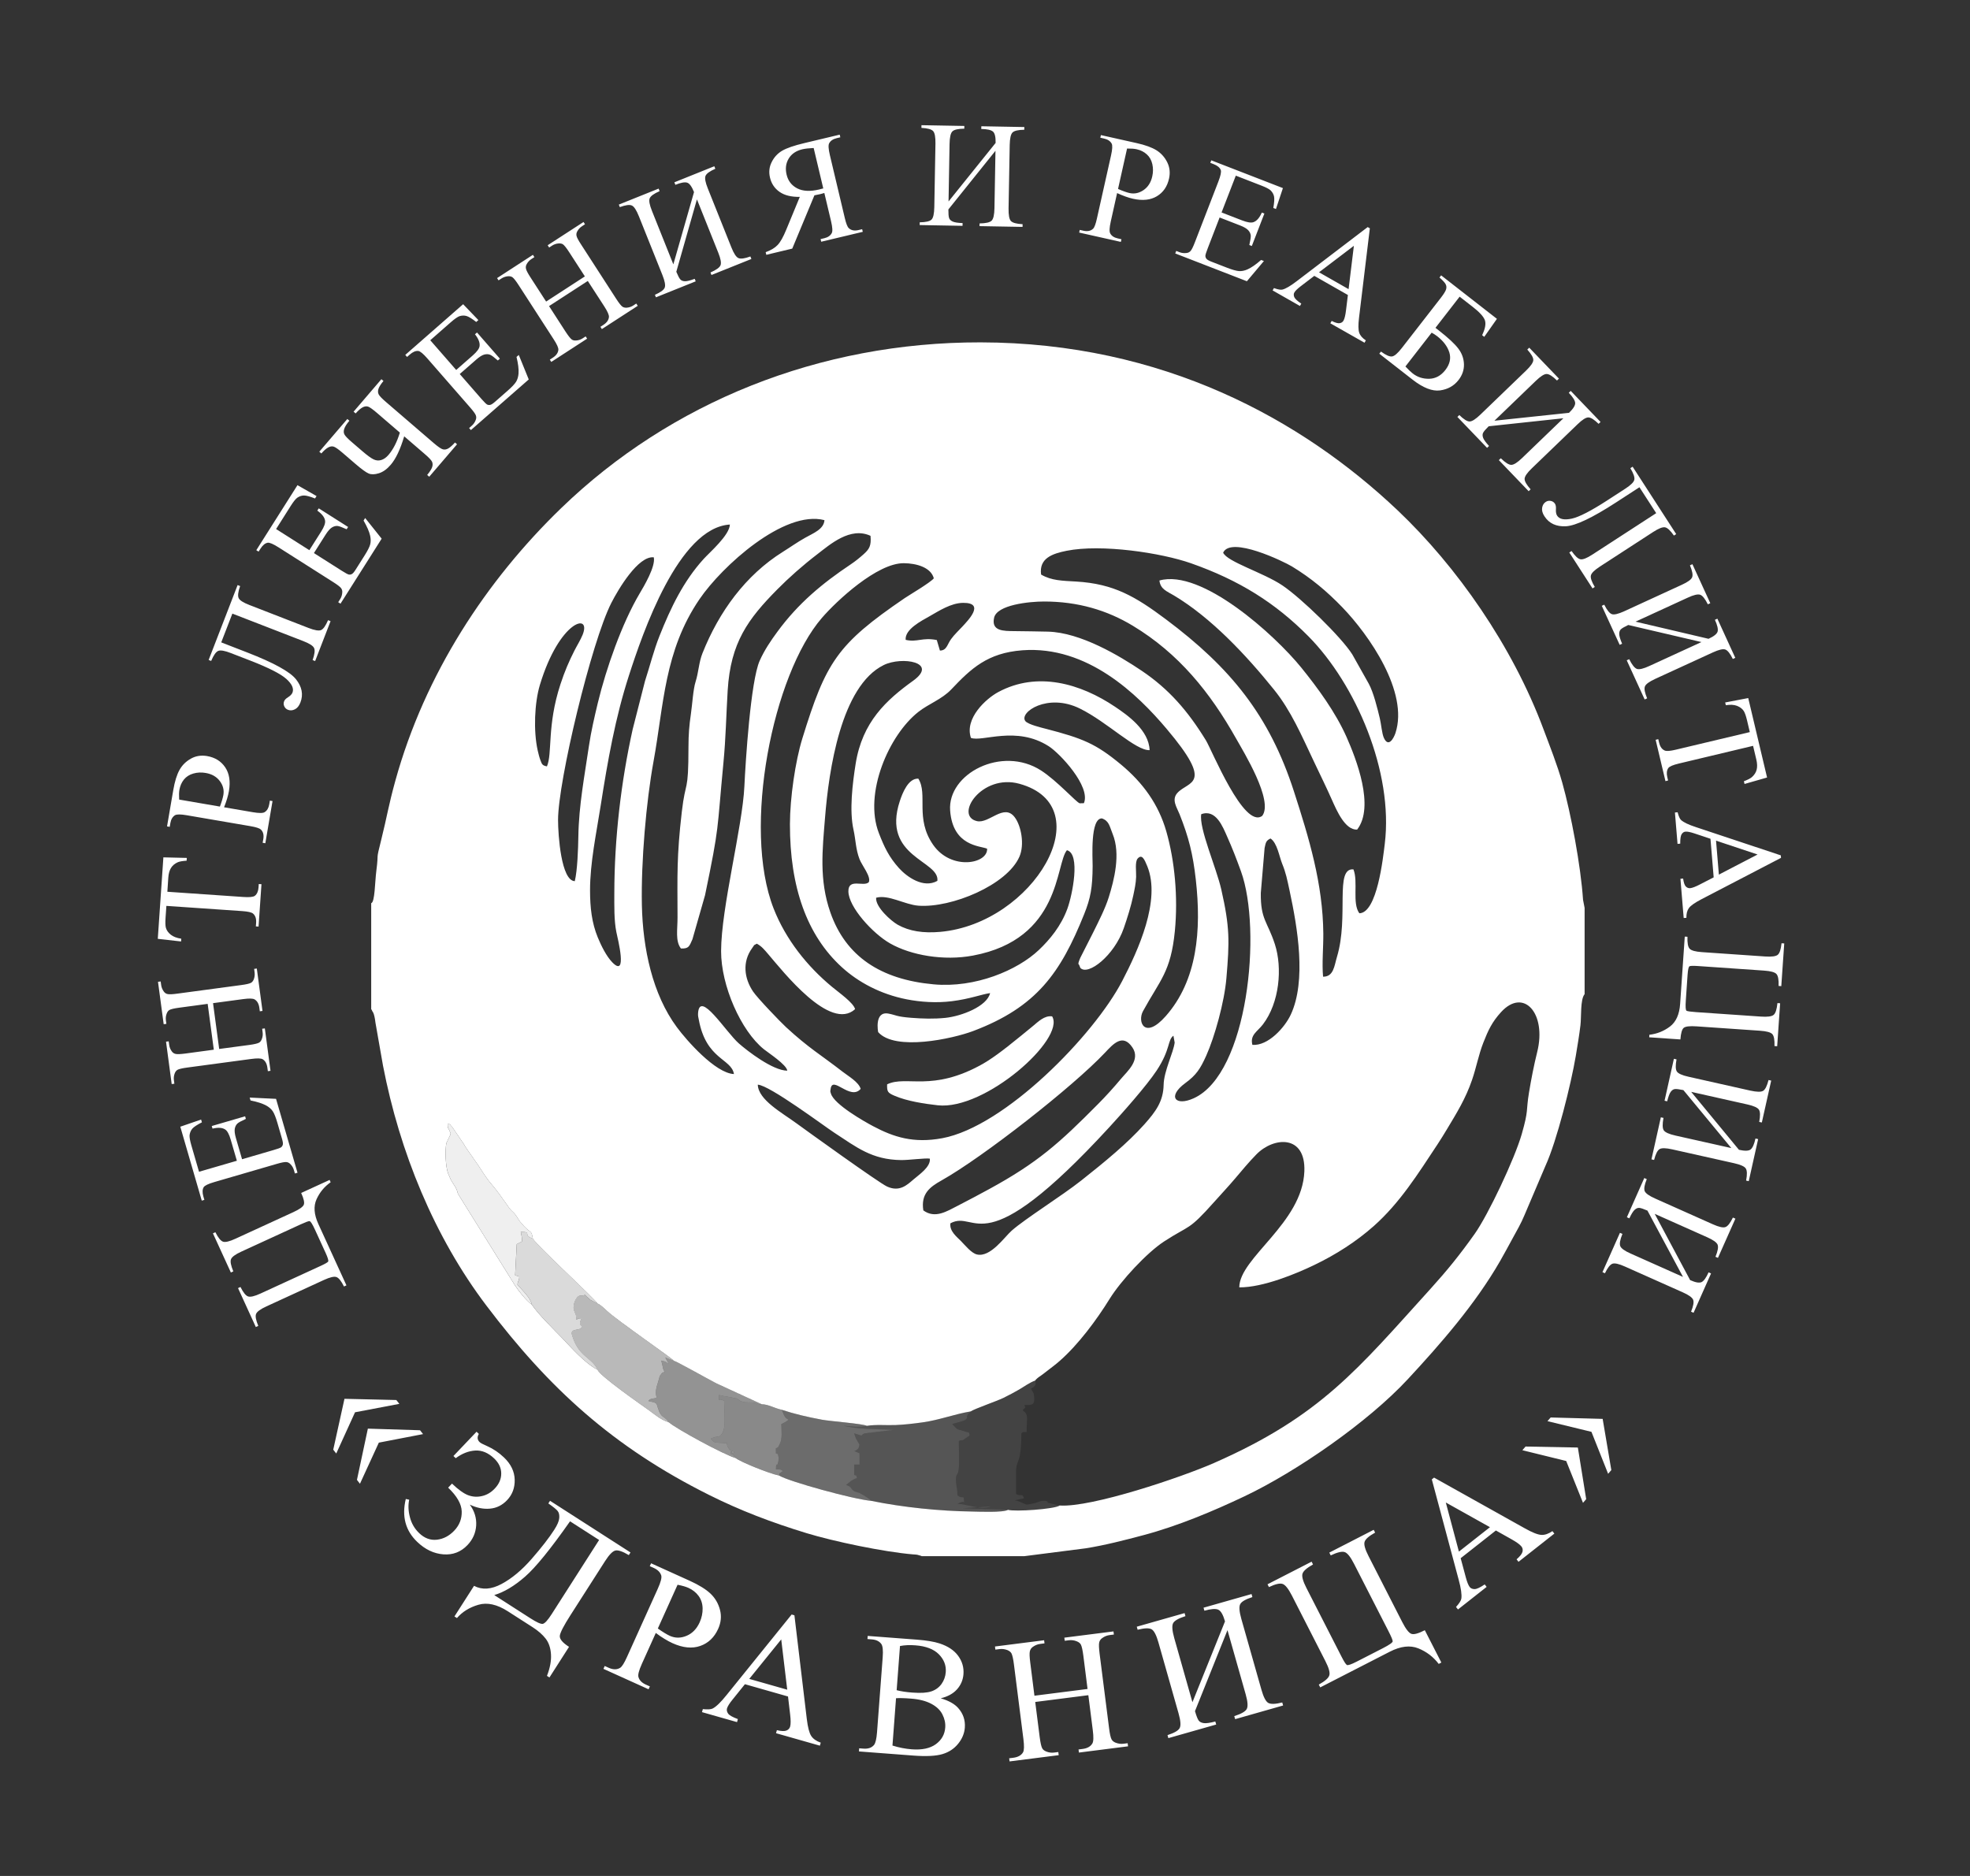 <svg width="105" height="100" viewBox="0 0 105 100" fill="none" xmlns="http://www.w3.org/2000/svg">
<rect x="0" y="0" width="105" height="100" fill="#333333" stroke="none"/>
<path fill-rule="evenodd" clip-rule="evenodd" d="M48.027 61.839C48.44 61.844 49.332 61.721 49.56 61.763C49.611 62.206 48.991 62.609 48.685 62.875C48.34 63.173 47.938 63.553 47.277 63.248C46.836 63.046 42.905 60.212 42.456 59.883C41.682 59.315 40.411 58.627 40.39 57.819C41.018 57.85 43.897 60.008 44.472 60.383C45.66 61.158 46.472 61.819 48.027 61.839ZM49.213 64.521C49.075 63.643 49.551 63.278 50.175 62.929C52.391 61.686 57.187 57.929 58.895 56.115C59.329 55.654 59.84 55.069 60.356 55.833C60.81 56.501 60.075 57.115 59.764 57.489C59.345 57.99 58.934 58.441 58.531 58.847C56.462 60.937 55.305 61.977 52.718 63.388C52.202 63.669 51.579 64.002 51.029 64.283C50.475 64.564 49.84 64.981 49.213 64.521ZM56.482 80.252C56.205 80.451 54.08 80.591 53.727 80.483C53.47 80.638 52.175 80.579 51.836 80.574C50.078 80.551 48.121 80.349 46.445 80.006C45.473 79.919 42.027 78.968 41.527 78.655C41.012 78.556 39.431 77.916 39.216 77.725C38.6 77.558 36.006 76.141 35.666 75.827C35.173 75.663 34.886 75.385 34.587 75.173C34.254 74.939 31.915 73.306 31.858 73.021C31.173 72.674 30.425 71.811 29.957 71.322C29.571 70.919 28.681 70.061 28.349 69.546C28.039 69.322 27.619 68.791 27.449 68.52L24.43 63.671C24.369 63.56 24.386 63.525 24.338 63.409C24.269 63.241 24.136 63.093 24.019 62.866L23.889 62.565C23.745 62.211 23.711 61.319 23.793 60.926L24.001 60.495C24.031 60.406 24.021 60.433 23.957 60.275C23.857 60.028 23.881 60.264 23.853 59.89C24.198 60.015 23.879 59.874 24.095 60.066L24.735 61.007C24.826 61.184 24.901 61.27 24.989 61.399L25.518 62.16C26.163 63.171 26.077 62.934 26.617 63.656L27.152 64.408C27.289 64.585 27.34 64.582 27.467 64.745C27.592 64.905 27.61 64.99 27.728 65.133C28.331 65.872 28.301 65.47 28.4 66.029C28.673 66.457 31.709 69.238 31.848 69.489C31.974 69.523 32.194 69.732 32.34 69.87C32.895 70.393 35.826 72.398 35.911 72.536C36.029 72.549 37.792 73.543 38.179 73.74L40.603 74.857C40.947 74.855 41.286 75.072 41.662 75.149C42.398 75.386 42.974 75.522 43.811 75.679C44.223 75.758 46.042 75.897 46.2 76.006C46.696 75.925 47.233 75.984 47.742 75.963C48.205 75.944 48.692 75.887 49.17 75.821C50.063 75.698 50.877 75.379 51.736 75.237C51.941 75.097 53.106 74.697 53.48 74.517C53.766 74.378 54.056 74.222 54.326 74.066C54.554 73.936 54.865 73.702 55.181 73.588C55.212 73.545 55.175 73.566 55.298 73.461C55.375 73.396 55.379 73.402 55.46 73.344C55.593 73.249 55.678 73.182 55.791 73.094C56.071 72.875 56.236 72.76 56.473 72.552C57.473 71.679 58.454 70.351 59.137 69.247C59.754 68.252 61.139 66.768 62.041 66.18C63.453 65.261 63.312 65.65 64.733 64.052C65.09 63.65 65.478 63.24 65.851 62.798C66.159 62.435 66.559 61.949 66.965 61.536C67.885 60.596 69.594 60.47 69.522 62.434C69.42 65.203 66.06 67.04 66.053 68.624C67.325 68.634 69.118 67.882 70.048 67.433C71.217 66.872 72.303 66.171 73.222 65.355C74.615 64.116 75.576 62.578 76.624 60.992C76.806 60.716 76.945 60.488 77.124 60.191C77.66 59.299 78.113 58.57 78.459 57.567C78.688 56.901 78.806 56.232 79.06 55.582C79.319 54.923 79.521 54.481 80.009 53.948C81.214 52.634 82.444 54.026 81.932 56.079C81.757 56.781 81.613 57.525 81.494 58.245C81.327 59.256 81.487 59.137 81.108 60.455C80.731 61.771 79.321 64.755 78.599 65.774C77.805 66.894 77.118 67.739 76.258 68.688C72.366 72.982 70.405 75.481 64.702 77.988C62.998 78.738 58.175 80.371 56.482 80.252ZM50.656 65.209C52.09 64.444 52.256 67.56 59.124 60.089C59.824 59.328 61.109 57.882 61.646 57.07C62.397 55.934 62.224 55.438 62.543 55.209L62.609 55.574C62.549 56.096 62.034 57.096 62.021 57.826C62.004 58.706 61.603 59.253 60.99 59.939C60.091 60.944 58.9 61.923 57.638 62.922C56.585 63.755 54.651 64.958 53.921 65.602C53.536 65.941 52.792 67.041 52.069 66.87C51.771 66.799 51.442 66.382 51.214 66.151C50.993 65.926 50.6 65.629 50.656 65.209ZM66.751 55.697C66.617 55.159 67.014 54.998 67.311 54.609C68.197 53.453 68.36 51.593 67.949 50.328C67.552 49.111 67.185 49.022 67.2 47.603L67.402 45.208C67.466 44.911 67.475 44.813 67.717 44.696C68.076 44.931 68.185 45.664 68.339 46.041C68.542 46.54 68.603 46.868 68.741 47.509C69.153 49.433 69.644 52.276 68.795 54.091C68.479 54.768 67.59 55.764 66.751 55.697ZM65.367 52.139C65.533 50.177 65.553 49.438 65.094 47.413C64.831 46.255 63.898 44.154 64.025 43.402C64.813 43.11 65.181 44.089 65.409 44.601C65.688 45.228 65.887 45.742 66.143 46.446C67.273 49.572 66.523 57.232 63.625 58.544C62.64 58.991 62.206 58.447 63.172 57.738C63.76 57.307 63.973 56.981 64.292 56.273C64.738 55.279 65.259 53.422 65.367 52.139ZM46.697 47.854C47.356 47.672 48.226 48.226 48.958 48.279C50.717 48.406 53.679 47.176 54.336 45.664C54.615 45.022 54.433 44.022 54.08 43.559C53.505 42.807 52.716 43.92 52.071 43.771C50.843 43.488 52.321 41.227 54.331 41.779C58.746 42.992 55.092 49.229 50.113 49.674C49.208 49.754 48.463 49.64 47.848 49.294C47.504 49.101 46.652 48.351 46.697 47.854ZM49.962 46.955C49.215 47.377 48.331 46.737 47.915 46.276C47.38 45.68 47.132 45.156 46.843 44.409C46.024 42.297 47.376 39.181 48.952 37.946C49.497 37.517 50.206 37.275 50.705 36.747C51.754 35.639 52.633 34.804 54.491 34.664C57.963 34.406 60.63 37.019 62.167 38.836C64.761 41.9 63.347 41.608 62.752 42.27C62.429 42.631 62.724 43.037 62.868 43.396C63.361 44.635 63.582 45.522 63.736 46.889C64.039 49.584 63.82 52.258 62.129 54.17C61.008 55.437 60.609 54.47 60.922 53.9C61.831 52.236 62.405 51.812 62.619 49.631C62.795 47.822 62.612 45.882 62.164 44.319C61.748 42.867 60.913 41.722 59.747 40.753C58.403 39.638 57.703 39.359 55.759 38.853C55.523 38.791 54.786 38.619 54.65 38.437C54.3 37.977 55.836 36.92 57.555 37.769C59.033 38.498 60.534 40.023 61.274 39.987C61.232 38.917 60.106 38.129 59.437 37.678C57.586 36.432 55.292 35.773 53.211 36.889C52.56 37.236 51.401 38.289 51.749 39.333C52.343 39.57 54.166 38.664 55.904 39.783C56.487 40.157 58.151 41.923 57.771 42.815L57.548 42.821C57.368 42.774 56.353 41.628 55.484 41.069C53.397 39.729 50.496 41.241 50.642 43.21C50.785 45.114 52.239 45.082 52.612 45.24C52.659 46.049 50.699 46.421 49.736 45.034C48.754 43.618 49.471 42.347 48.947 41.506C48.411 41.48 48.101 42.271 47.96 42.702C46.972 45.697 50.091 45.864 49.962 46.955ZM56.866 45.322C57.608 45.508 57.152 47.724 56.894 48.432C56.554 49.366 55.955 50.085 55.37 50.64C54.231 51.721 51.981 52.676 49.758 52.471C46.945 52.213 45.078 50.986 44.257 48.635C43.649 46.894 43.837 45.291 43.975 43.574C44.175 41.074 44.823 36.572 47.101 35.452C48.069 34.974 50.044 35.299 48.666 36.29C47.242 37.317 45.961 38.478 45.606 40.714C45.442 41.748 45.26 43.201 45.492 44.233C45.612 44.77 45.606 45.269 45.814 45.803C45.944 46.139 46.449 46.744 46.303 47.03C46.029 47.291 45.208 46.79 45.219 47.52C45.232 48.355 46.51 49.756 47.437 50.287C48.549 50.923 50.301 51.231 51.859 50.938C56.566 50.055 56.247 46.06 56.866 45.322ZM29.151 40.853C28.902 40.803 28.887 40.743 28.803 40.52C28.748 40.373 28.697 40.172 28.66 40.009C28.424 38.96 28.492 37.455 28.774 36.516C29.816 33.065 31.534 32.636 31.055 33.834C30.941 34.118 30.751 34.414 30.614 34.687C30.325 35.259 30.101 35.775 29.872 36.473C29.146 38.686 29.451 40.16 29.151 40.853ZM67.276 43.49C66.3 44.216 64.586 39.968 64.273 39.462C63.304 37.886 62.299 36.73 60.853 35.756C59.676 34.965 57.605 33.716 55.856 33.67C55.261 33.654 54.656 33.651 54.061 33.642C53.496 33.635 52.825 33.652 52.985 32.93C53.139 32.238 54.855 32.065 55.644 32.064C57.449 32.063 59.007 32.527 60.381 33.358C62.828 34.835 64.498 36.907 65.882 39.366C66.298 40.104 67.888 42.687 67.276 43.49ZM48.272 34.108C48.215 33.547 49.118 33.092 49.544 32.85C50.041 32.568 50.687 32.142 51.333 32.136C52.529 32.126 51.595 33.071 51.304 33.39C51.084 33.631 50.888 33.799 50.689 34.072C50.48 34.36 50.465 34.674 50.097 34.679L49.931 34.118C49.156 33.963 48.887 34.251 48.272 34.108ZM45.576 53.794C45.491 53.453 44.723 52.919 44.337 52.597C43.03 51.514 41.882 50.087 41.233 48.428C39.551 44.126 41.193 35.957 43.809 32.935C44.594 32.026 46.748 30.014 48.171 30.022C48.872 30.027 49.622 30.257 49.772 30.828C49.587 31.059 48.469 31.714 48.218 31.885C44.608 34.347 44.019 35.3 42.761 39.377C42.392 40.578 42.105 42.53 42.103 43.931C42.098 47.279 43.003 49.856 44.871 51.559C45.744 52.355 46.929 52.997 48.331 53.271C49.075 53.417 49.91 53.471 50.727 53.371C51.701 53.25 52.317 53.002 52.772 52.938C52.611 53.646 51.247 54.17 50.383 54.259C49.772 54.321 49.176 54.303 48.565 54.255C47.745 54.19 47.78 54.111 47.354 54.031C46.59 53.889 46.801 55.006 46.807 55.019C47.712 56.044 50.779 55.37 51.861 54.963C55.263 53.681 56.529 51.852 57.781 48.741C58.133 47.867 58.229 47.312 58.237 46.163C58.239 45.736 58.098 43.606 58.734 43.626C59.121 43.765 59.137 44.048 59.303 44.453C59.742 45.526 59.381 46.914 59.096 47.829C58.91 48.425 58.563 49.104 58.26 49.716L57.579 51.058C57.399 51.484 57.512 51.36 57.533 51.473L57.584 51.597C57.994 52.028 59.39 50.938 59.895 49.482C60.08 48.951 60.289 48.286 60.402 47.739C60.474 47.392 60.541 47.104 60.555 46.743C60.565 46.455 60.485 45.95 60.634 45.768C60.866 45.511 60.996 45.799 61.151 46.179C61.887 47.996 60.658 50.667 59.814 52.291C58.31 55.186 53.561 60.051 50.224 60.673C48.688 60.958 47.631 60.613 46.541 60.035C46.048 59.774 44.472 58.877 44.291 58.304C44.242 58.149 44.252 58.203 44.271 58.055C44.363 57.289 45.32 58.694 45.874 58.042C45.757 57.671 45.233 57.379 44.912 57.13C43.726 56.209 43.123 55.885 41.896 54.754C41.59 54.471 40.374 53.207 40.137 52.853C39.666 52.152 39.551 51.271 40.093 50.534C40.264 50.302 40.114 50.437 40.338 50.304C40.597 50.442 40.743 50.627 40.954 50.873C41.736 51.782 44.247 55.004 45.576 53.794ZM55.49 30.627C55.371 29.755 56.095 29.512 56.851 29.36C58.703 28.99 61.885 29.464 63.489 30.029C66.05 30.931 67.978 32.14 69.736 33.917C72.265 36.474 74.276 41.145 73.808 44.978C73.715 45.739 73.401 48.665 72.453 48.683C72.056 48.147 72.403 47.004 72.137 46.342C71.124 46.258 71.906 48.856 71.261 51.002C71.116 51.484 71.086 52.068 70.519 52.064C70.454 51.364 70.538 50.496 70.532 49.763C70.508 47.105 69.775 44.689 68.966 42.186C67.66 38.14 65.591 35.596 62.15 33.019C60.51 31.791 59.362 31.119 57.363 31C56.63 30.956 56.048 30.956 55.49 30.627ZM29.744 43.715C29.741 41.65 31.525 34.212 32.586 32.134C32.95 31.421 34.016 29.613 34.847 29.709C34.952 30.199 34.311 31.268 34.097 31.629C33.15 33.225 32.308 35.627 31.862 37.476C31.686 38.211 31.503 38.996 31.392 39.75C31.158 41.347 30.852 42.928 30.826 44.581C30.816 45.234 30.776 46.398 30.636 46.971C29.909 46.953 29.745 44.51 29.744 43.715ZM72.076 34.883C71.496 33.963 69.353 31.878 68.345 31.202C67.324 30.518 65.401 29.947 65.193 29.46C65.605 28.563 68.425 29.932 68.859 30.194C69.887 30.82 70.714 31.511 71.555 32.383C72.963 33.845 75.096 36.887 74.377 39.076C74.291 39.338 74.006 39.882 73.758 39.329C73.656 39.102 73.618 38.607 73.545 38.299C73.421 37.782 73.21 36.911 72.953 36.444L72.076 34.883ZM31.449 47.459C31.449 45.996 31.781 44.438 32.017 42.937C32.394 40.529 32.793 38.265 33.522 36.008C34.247 33.762 36.164 28.125 38.903 27.961C38.88 28.535 37.824 29.442 37.507 29.793C36.422 30.987 35.749 32.397 35.153 33.895C34.843 34.672 34.647 35.478 34.377 36.309L33.721 38.877C33.1 41.678 32.747 44.695 32.743 47.603C32.743 48.284 32.725 49.06 32.852 49.687C32.922 50.03 33.47 52.161 32.632 51.295C32.314 50.966 32.044 50.411 31.864 49.977C31.541 49.197 31.449 48.373 31.449 47.459ZM39.12 57.254C38.123 57.209 36.583 55.443 36.078 54.759C34.775 53.001 34.261 50.558 34.212 48.25C34.164 45.921 34.441 42.737 34.833 40.586C35.385 37.562 35.4 34.706 37.281 31.942C38.476 30.186 41.794 27.167 43.943 27.727C43.911 28.214 43.345 28.422 42.92 28.663C42.454 28.927 42.175 29.136 41.731 29.413C39.738 30.658 38.32 32.61 37.439 34.827C37.248 35.306 37.234 35.842 37.074 36.341C36.944 36.747 36.896 37.572 36.826 38.048C36.735 38.674 36.696 39.13 36.695 39.827C36.693 42.365 36.545 41.506 36.339 43.283C36.064 45.667 36.106 46.631 36.112 48.899C36.114 49.544 35.986 50.162 36.293 50.56C36.714 50.576 36.738 50.449 36.906 50.071L37.578 47.721C38.366 43.924 38.2 44.393 38.56 40.644C38.686 39.338 38.706 38.106 38.785 36.803C38.94 34.248 39.872 32.995 41.43 31.418C42.044 30.797 42.791 30.134 43.572 29.536C44.234 29.029 45.32 28.063 46.398 28.563C46.446 29.1 46.33 29.274 46.027 29.546C45.804 29.745 45.587 29.921 45.344 30.083C43.819 31.103 42.549 32.16 41.442 33.665C41.08 34.157 40.748 34.646 40.49 35.222C40.007 36.309 39.736 40.615 39.675 41.916C39.574 44.077 38.44 48.378 38.434 50.698C38.429 52.544 39.495 54.955 40.718 55.934C40.956 56.125 41.934 56.762 41.961 57.074C41.18 57.066 39.831 56.017 39.38 55.621C38.687 55.012 37.291 52.751 37.206 54.011C37.196 54.156 37.223 54.236 37.243 54.343C37.636 56.494 38.981 56.418 39.12 57.254ZM19.785 48.145V53.802C19.801 53.821 19.82 53.826 19.827 53.864C19.841 53.941 19.94 53.91 20.013 54.523L20.415 56.811C21.301 61.402 23.143 65.923 25.927 69.599C29.259 74.002 32.665 77.125 37.781 79.683C39.45 80.518 41.118 81.155 43.002 81.73C44.42 82.162 47.091 82.726 48.674 82.859C48.745 82.865 48.818 82.865 48.886 82.877L49.072 82.929C49.087 82.933 49.111 82.942 49.129 82.952H54.604L57.884 82.532C58.91 82.366 59.934 82.102 60.938 81.835C62.78 81.347 64.69 80.541 66.329 79.763C69.114 78.44 72.914 75.809 75.039 73.516C76.773 71.647 78.636 69.517 79.956 67.219C80.187 66.816 80.395 66.427 80.623 66.009C80.823 65.645 81.082 65.196 81.253 64.776L82.374 62.142C82.981 60.812 83.735 57.798 83.99 56.279C84.087 55.697 84.172 55.188 84.237 54.652C84.292 54.208 84.221 53.276 84.459 52.994V48.398L84.375 47.965C84.256 46.149 83.728 43.354 83.268 41.721C82.989 40.732 82.593 39.746 82.268 38.874C80.607 34.419 77.638 30.186 74.495 27.206C69.37 22.348 61.963 18.267 52.266 18.25C43.669 18.235 35.736 21.454 29.915 27.082C25.921 30.944 22.648 35.917 21.071 41.621C20.699 42.965 20.624 43.55 20.322 44.755C20.011 45.992 20.198 45.34 20.059 46.417C19.981 47.014 19.982 48.105 19.785 48.145Z" fill="white"/>
<path fill-rule="evenodd" clip-rule="evenodd" d="M69.362 35.593C67.951 33.85 64.043 30.307 61.797 30.945C61.849 31.411 62.195 31.518 62.568 31.741C64.564 32.933 66.439 34.943 67.904 36.762C68.809 37.883 69.371 39.201 70.034 40.601C70.374 41.321 70.661 41.896 70.976 42.604C71.256 43.233 71.695 44.25 72.334 44.223C73.284 43.004 72.283 40.444 71.771 39.289C71.179 37.957 70.236 36.675 69.362 35.593Z" fill="white"/>
<path fill-rule="evenodd" clip-rule="evenodd" d="M46.202 76.006C45.82 76.092 45.363 76.041 44.965 76C45.648 76.189 46.816 76.18 47.637 76.217L46.087 76.405C45.761 76.531 46.163 76.586 45.524 76.407L45.613 76.663C45.621 76.678 45.63 76.697 45.638 76.71C45.661 76.755 45.716 76.843 45.722 76.854C45.818 77.05 45.823 76.933 45.788 77.106C45.748 77.306 45.549 77.341 45.526 77.35L45.81 77.468L45.811 78.07H45.526V78.62C45.702 78.698 45.616 78.582 45.67 78.789C45.321 78.904 45.213 79.096 45.091 79.147C45.111 79.157 45.269 79.23 45.272 79.234C45.415 79.34 45.38 79.42 45.571 79.511C45.635 79.542 45.7 79.549 45.797 79.575L46.161 79.785C46.187 79.8 46.212 79.823 46.233 79.838C46.253 79.855 46.284 79.878 46.305 79.893L46.447 80.006C48.123 80.349 50.08 80.551 51.838 80.574C52.178 80.579 53.472 80.638 53.73 80.483L51.303 80.398L52.812 80.303C52.251 80.511 51.527 80.174 51.029 80.161L51.15 80.105C51.459 79.954 51.383 80.241 51.376 79.934C51.371 79.696 51.294 79.92 51.031 79.713C51.029 79.327 50.967 79.263 50.953 78.987C50.927 78.477 51.044 78.728 51.094 78.338C51.145 77.945 51.099 77.243 51.103 76.813C51.383 76.693 51.19 76.877 51.462 76.668C51.609 76.555 51.676 76.567 51.676 76.473C51.591 76.253 51.731 76.415 51.438 76.309C50.988 76.146 51.109 76.305 50.746 75.908L51.105 75.807C51.174 75.792 51.387 75.733 51.435 75.696C51.629 75.544 51.507 75.564 51.547 75.475C51.702 75.126 51.458 75.578 51.738 75.237C50.879 75.379 50.066 75.698 49.172 75.821C48.695 75.887 48.208 75.944 47.744 75.963C47.236 75.984 46.698 75.925 46.202 76.006Z" fill="white" fill-opacity="0.17"/>
<path fill-rule="evenodd" clip-rule="evenodd" d="M51.738 75.237C51.458 75.577 51.702 75.125 51.547 75.474C51.507 75.564 51.629 75.544 51.435 75.695C51.387 75.733 51.174 75.792 51.106 75.807L50.746 75.908C51.109 76.305 50.988 76.146 51.438 76.309C51.731 76.414 51.592 76.253 51.676 76.473C51.676 76.567 51.609 76.555 51.462 76.668C51.19 76.876 51.383 76.692 51.103 76.813C51.099 77.243 51.145 77.944 51.094 78.338C51.044 78.728 50.927 78.477 50.953 78.986C50.967 79.263 51.029 79.326 51.031 79.713C51.294 79.92 51.371 79.695 51.376 79.934C51.383 80.24 51.459 79.954 51.15 80.105L51.029 80.161C51.527 80.174 52.251 80.511 52.812 80.303L51.303 80.398L53.73 80.483C54.082 80.591 56.208 80.45 56.484 80.252L55.81 80.097C55.821 80.091 55.846 80.083 55.86 80.073C55.86 80.072 55.805 79.954 55.459 80.022L55.185 80.116C55.113 80.138 55.026 80.157 54.942 80.17C54.657 80.213 54.778 80.233 54.522 80.127C54.331 80.049 54.292 80.005 54.083 79.976L54.578 79.872C54.473 79.554 54.435 79.798 54.156 79.641V78.343C54.199 77.793 54.439 77.975 54.439 76.401C54.576 76.311 54.451 76.342 54.718 76.336C54.718 75.54 54.845 75.426 54.507 75.176C54.682 74.947 54.669 75.125 54.601 74.897C54.993 74.897 55.212 74.943 55.096 74.285L54.951 74.021C55.31 73.852 55.167 73.7 55.184 73.588C54.868 73.702 54.556 73.936 54.328 74.066C54.058 74.221 53.768 74.378 53.482 74.517C53.109 74.697 51.944 75.097 51.738 75.237Z" fill="white" fill-opacity="0.08"/>
<path fill-rule="evenodd" clip-rule="evenodd" d="M31.858 73.02C31.915 73.306 34.254 74.939 34.586 75.172C34.886 75.385 35.172 75.663 35.666 75.827C35.35 75.41 35.252 75.638 35.065 75.046C34.981 74.784 35.044 74.789 34.556 74.683C34.652 74.604 34.562 74.585 35.004 74.507C34.915 74.241 34.972 73.993 35.061 73.721C35.161 73.413 35.129 73.374 35.243 73.244C35.342 73.131 35.268 73.197 35.419 73.128L35.343 72.952C35.342 72.946 35.341 72.927 35.34 72.921L35.247 72.527C35.653 72.623 35.367 72.56 35.636 72.686L35.46 72.363L35.911 72.536C35.826 72.398 32.894 70.392 32.34 69.87C32.194 69.732 31.973 69.523 31.848 69.488L31.474 69.296C30.956 68.868 31.36 69.069 30.933 69.065C30.706 69.062 30.506 69.564 30.586 69.828C30.657 70.058 30.704 69.985 30.718 70.348C30.889 70.256 30.742 70.298 31.001 70.272C30.995 70.291 30.978 70.312 30.973 70.322C30.812 70.662 31.001 70.611 30.999 70.713C30.991 70.984 30.367 70.759 30.483 71.154C30.834 72.35 31.503 72.311 31.858 73.02Z" fill="white" fill-opacity="0.66"/>
<path fill-rule="evenodd" clip-rule="evenodd" d="M41.529 78.655C42.03 78.968 45.476 79.919 46.447 80.006L46.305 79.893C46.284 79.878 46.253 79.854 46.233 79.838C46.212 79.823 46.187 79.8 46.161 79.785L45.797 79.575C45.7 79.549 45.636 79.541 45.571 79.51C45.38 79.42 45.415 79.34 45.272 79.233C45.269 79.23 45.111 79.156 45.091 79.147C45.213 79.096 45.321 78.904 45.67 78.789C45.616 78.581 45.703 78.698 45.526 78.62V78.07H45.812L45.81 77.468L45.526 77.35C45.549 77.341 45.748 77.306 45.788 77.106C45.823 76.932 45.818 77.05 45.722 76.854C45.716 76.843 45.662 76.755 45.638 76.71C45.631 76.696 45.621 76.678 45.613 76.663L45.524 76.407C46.164 76.586 45.761 76.531 46.087 76.404L47.638 76.217C46.816 76.18 45.648 76.188 44.965 76C45.363 76.041 45.82 76.091 46.202 76.006C46.045 75.897 44.225 75.757 43.813 75.679C42.977 75.522 42.4 75.386 41.664 75.149L41.798 75.453C41.9 75.639 41.91 75.59 42.035 75.68L41.827 75.822C41.787 75.844 41.683 75.889 41.647 75.91C41.647 76.254 41.715 76.674 41.561 76.971C41.444 77.198 41.501 77.141 41.357 77.203L41.355 77.471C41.544 77.554 41.427 77.433 41.492 77.639C41.504 77.68 41.499 77.851 41.491 77.896C41.404 78.329 41.372 77.789 41.359 78.326C41.645 78.328 41.595 78.328 41.726 78.416C41.467 78.625 41.572 78.457 41.529 78.655Z" fill="white" fill-opacity="0.28"/>
<path fill-rule="evenodd" clip-rule="evenodd" d="M28.35 69.546C28.271 69.159 27.774 68.717 27.58 68.481C27.611 68.198 27.669 68.346 27.677 68.049L27.496 67.992C27.488 67.99 27.469 67.983 27.455 67.977L27.542 66.322L27.823 66.178C27.822 65.928 27.795 65.857 27.755 65.665C28.412 65.672 27.811 65.825 28.401 66.029C28.302 65.47 28.331 65.872 27.729 65.133C27.611 64.989 27.593 64.905 27.467 64.745C27.341 64.582 27.29 64.584 27.153 64.408L26.618 63.656C26.078 62.934 26.163 63.171 25.519 62.16L24.99 61.399C24.902 61.27 24.827 61.184 24.735 61.007L24.096 60.065C23.88 59.874 24.199 60.014 23.854 59.89C23.881 60.264 23.858 60.028 23.958 60.275C24.021 60.433 24.031 60.406 24.002 60.495L23.793 60.926C23.712 61.318 23.746 62.211 23.89 62.565L24.02 62.866C24.137 63.093 24.269 63.241 24.339 63.408C24.387 63.525 24.37 63.56 24.43 63.67L27.45 68.52C27.62 68.79 28.04 69.322 28.35 69.546Z" fill="white" fill-opacity="0.92"/>
<path fill-rule="evenodd" clip-rule="evenodd" d="M35.668 75.827C36.008 76.141 38.602 77.558 39.218 77.725L39.043 77.498C38.909 77.055 38.877 77.85 39.145 77.383C38.956 77.342 38.887 77.33 38.777 77.094C38.773 77.083 38.766 77.062 38.762 77.052C38.697 76.864 38.758 76.935 38.758 76.934L38.153 76.895C38.008 76.859 37.975 76.791 37.887 76.689L37.995 76.641C38.053 76.621 38.09 76.608 38.152 76.594C38.311 76.556 38.347 76.648 38.507 76.376C38.705 76.038 38.597 75.29 38.597 74.672C38.231 74.469 38.358 74.861 38.314 74.363L39.3 74.554C39.535 74.825 39.922 74.725 40.187 74.769C40.446 74.814 40.296 74.857 40.605 74.857L38.181 73.74C37.794 73.543 36.031 72.549 35.913 72.536L35.462 72.364L35.638 72.687C35.369 72.56 35.656 72.623 35.249 72.528L35.342 72.921C35.343 72.928 35.344 72.946 35.346 72.952L35.421 73.129C35.27 73.197 35.344 73.131 35.245 73.244C35.131 73.375 35.163 73.413 35.063 73.721C34.974 73.993 34.917 74.242 35.006 74.507C34.565 74.585 34.654 74.604 34.559 74.684C35.046 74.789 34.984 74.784 35.067 75.046C35.254 75.639 35.352 75.41 35.668 75.827Z" fill="white" fill-opacity="0.47"/>
<path fill-rule="evenodd" clip-rule="evenodd" d="M47.283 57.801C47.272 58.196 47.315 58.252 47.667 58.406C48.328 58.696 49.264 58.838 49.979 58.918C52.499 59.201 56.805 55.37 56.078 54.178C55.662 54.119 55.317 54.481 55.044 54.703C54.279 55.326 53.158 56.275 52.381 56.712C49.67 58.239 48.328 57.303 47.283 57.801Z" fill="white"/>
<path fill-rule="evenodd" clip-rule="evenodd" d="M28.352 69.546C28.684 70.061 29.574 70.919 29.96 71.322C30.428 71.811 31.176 72.674 31.861 73.021C31.507 72.311 30.837 72.35 30.486 71.154C30.37 70.759 30.995 70.984 31.002 70.713C31.005 70.611 30.815 70.662 30.976 70.322C30.981 70.312 30.998 70.291 31.005 70.272C30.745 70.298 30.892 70.256 30.721 70.348C30.707 69.986 30.66 70.059 30.589 69.828C30.509 69.564 30.71 69.063 30.936 69.065C31.363 69.069 30.959 68.868 31.477 69.296L31.851 69.489C31.712 69.238 28.675 66.457 28.403 66.029C27.813 65.825 28.414 65.672 27.757 65.665C27.797 65.858 27.824 65.928 27.825 66.178L27.544 66.322L27.457 67.977C27.471 67.984 27.491 67.99 27.498 67.992L27.679 68.049C27.672 68.346 27.613 68.198 27.582 68.482C27.776 68.718 28.273 69.16 28.352 69.546Z" fill="white" fill-opacity="0.82"/>
<path fill-rule="evenodd" clip-rule="evenodd" d="M39.218 77.725C39.432 77.916 41.014 78.555 41.529 78.655C41.572 78.457 41.467 78.625 41.726 78.416C41.594 78.328 41.645 78.328 41.359 78.326C41.371 77.789 41.403 78.329 41.49 77.896C41.499 77.851 41.504 77.68 41.491 77.639C41.427 77.433 41.543 77.554 41.355 77.471L41.356 77.203C41.5 77.141 41.443 77.198 41.561 76.971C41.714 76.674 41.646 76.254 41.646 75.91C41.682 75.889 41.786 75.844 41.826 75.822L42.034 75.68C41.909 75.59 41.899 75.639 41.797 75.453L41.664 75.149C41.288 75.072 40.948 74.855 40.605 74.857C40.296 74.857 40.446 74.814 40.187 74.769C39.922 74.724 39.535 74.825 39.3 74.554L38.314 74.363C38.358 74.861 38.231 74.468 38.597 74.672C38.597 75.289 38.705 76.038 38.507 76.376C38.347 76.648 38.311 76.556 38.152 76.593C38.09 76.608 38.053 76.621 37.995 76.64L37.887 76.689C37.975 76.791 38.008 76.859 38.153 76.895L38.758 76.933C38.758 76.935 38.697 76.864 38.762 77.051C38.766 77.061 38.773 77.082 38.777 77.094C38.887 77.33 38.956 77.342 39.145 77.383C38.877 77.85 38.909 77.055 39.043 77.497L39.218 77.725Z" fill="white" fill-opacity="0.42"/>
<path d="M17.922 77.481L17.762 77.276L18.36 74.565L21.123 74.629L21.285 74.834L18.923 75.283L17.922 77.481ZM19.186 79.092L19.025 78.887L19.607 76.155L22.388 76.241L22.549 76.446L20.192 76.901L19.186 79.092ZM24.168 77.614L25.4 76.32L25.521 76.436C25.424 76.607 25.438 76.754 25.566 76.875C25.614 76.922 25.744 76.99 25.959 77.083C26.29 77.229 26.591 77.432 26.862 77.691C27.231 78.043 27.42 78.436 27.433 78.871C27.445 79.307 27.309 79.672 27.026 79.969C26.769 80.238 26.466 80.39 26.114 80.42C25.763 80.452 25.405 80.38 25.04 80.205C25.289 80.547 25.404 80.918 25.38 81.317C25.355 81.714 25.201 82.062 24.916 82.362C24.567 82.729 24.137 82.895 23.632 82.856C23.126 82.818 22.662 82.597 22.239 82.193C21.61 81.593 21.407 80.831 21.628 79.905L21.81 79.943C21.748 80.231 21.761 80.541 21.847 80.874C21.933 81.207 22.098 81.491 22.341 81.724C22.629 82.001 22.947 82.116 23.293 82.075C23.637 82.034 23.945 81.873 24.212 81.591C24.489 81.3 24.621 80.957 24.609 80.564C24.596 80.17 24.355 79.749 23.886 79.301L24.091 79.085C24.425 79.404 24.711 79.61 24.946 79.701C25.183 79.791 25.431 79.809 25.686 79.75C25.943 79.693 26.171 79.559 26.369 79.35C26.601 79.107 26.716 78.84 26.715 78.546C26.715 78.251 26.59 77.984 26.338 77.743C26.024 77.444 25.691 77.304 25.338 77.322C24.983 77.342 24.635 77.476 24.289 77.73L24.168 77.614ZM29.317 80.001L33.605 82.755L33.515 82.896C33.185 82.7 32.947 82.619 32.8 82.652C32.65 82.688 32.468 82.876 32.248 83.219L30.405 86.099C30.049 86.656 29.86 87.021 29.838 87.194C29.819 87.367 29.981 87.564 30.329 87.787L29.286 89.418L29.153 89.334C29.318 88.908 29.389 88.524 29.367 88.186C29.346 87.846 29.252 87.57 29.087 87.353C28.921 87.138 28.688 86.932 28.388 86.739L27.068 85.892C26.491 85.521 25.966 85.406 25.494 85.545C25.023 85.683 24.644 85.918 24.355 86.251L24.222 86.166L25.266 84.535C25.697 84.762 26.186 84.728 26.735 84.434C27.284 84.14 27.819 83.693 28.344 83.09C28.869 82.487 29.268 81.973 29.542 81.545C29.706 81.29 29.795 81.083 29.808 80.921C29.821 80.76 29.794 80.636 29.726 80.549C29.658 80.462 29.49 80.326 29.226 80.141L29.317 80.001ZM30.383 81.095C29.35 82.567 28.551 83.553 27.982 84.048C27.414 84.545 26.866 84.87 26.343 85.027L28.258 86.257C28.599 86.477 28.823 86.578 28.927 86.561C29.034 86.544 29.193 86.372 29.404 86.043L31.932 82.09L30.383 81.095ZM34.954 87.046L34.212 88.692C34.053 89.046 33.991 89.281 34.031 89.402C34.08 89.571 34.212 89.704 34.422 89.799L34.638 89.896L34.569 90.049L32.163 88.96L32.232 88.807L32.444 88.903C32.681 89.01 32.887 89.01 33.058 88.901C33.152 88.842 33.272 88.651 33.416 88.331L35.059 84.69C35.218 84.336 35.28 84.1 35.244 83.981C35.19 83.811 35.058 83.678 34.845 83.581L34.633 83.486L34.703 83.333L36.76 84.264C37.263 84.493 37.635 84.724 37.879 84.959C38.122 85.193 38.287 85.479 38.375 85.815C38.463 86.152 38.43 86.489 38.279 86.825C38.072 87.285 37.752 87.589 37.319 87.74C36.888 87.889 36.397 87.841 35.844 87.591C35.709 87.529 35.568 87.454 35.42 87.363C35.27 87.273 35.115 87.168 34.954 87.046ZM35.062 86.809C35.195 86.903 35.315 86.983 35.421 87.047C35.527 87.112 35.621 87.163 35.7 87.199C35.987 87.328 36.283 87.328 36.59 87.2C36.899 87.072 37.132 86.832 37.292 86.48C37.401 86.236 37.454 85.988 37.449 85.735C37.444 85.483 37.372 85.263 37.239 85.078C37.103 84.891 36.921 84.746 36.691 84.642C36.549 84.579 36.358 84.524 36.114 84.477L35.062 86.809ZM42.001 90.433L39.704 89.778L39.045 90.597C38.881 90.798 38.781 90.957 38.748 91.071C38.724 91.16 38.743 91.252 38.81 91.347C38.876 91.437 39.05 91.535 39.328 91.637L39.284 91.799L37.415 91.267L37.461 91.106C37.719 91.133 37.895 91.122 37.989 91.072C38.177 90.974 38.421 90.736 38.724 90.358L42.194 86.063L42.342 86.105L43.002 91.632C43.056 92.077 43.134 92.376 43.236 92.534C43.337 92.69 43.507 92.81 43.745 92.894L43.699 93.055L41.362 92.39L41.408 92.228C41.646 92.284 41.817 92.29 41.92 92.247C42.022 92.204 42.086 92.133 42.114 92.036C42.15 91.908 42.15 91.688 42.112 91.378L42.001 90.433ZM41.959 90.071L41.639 87.39L39.935 89.495L41.959 90.071ZM50.141 90.529C50.56 90.654 50.867 90.821 51.063 91.039C51.335 91.341 51.455 91.692 51.425 92.094C51.401 92.401 51.284 92.687 51.069 92.952C50.855 93.218 50.575 93.402 50.229 93.505C49.883 93.608 49.365 93.634 48.675 93.582L45.782 93.362L45.794 93.195L46.022 93.212C46.277 93.232 46.466 93.163 46.59 93.01C46.666 92.909 46.719 92.685 46.745 92.341L47.046 88.358C47.076 87.976 47.05 87.734 46.97 87.629C46.864 87.486 46.695 87.406 46.463 87.389L46.235 87.371L46.248 87.204L48.895 87.405C49.39 87.444 49.783 87.509 50.075 87.604C50.52 87.749 50.85 87.966 51.067 88.262C51.284 88.558 51.379 88.884 51.352 89.244C51.328 89.552 51.214 89.82 51.009 90.051C50.804 90.28 50.515 90.44 50.141 90.529ZM47.791 90.097C47.9 90.127 48.028 90.153 48.169 90.174C48.311 90.197 48.469 90.213 48.64 90.225C49.081 90.259 49.416 90.237 49.644 90.159C49.872 90.081 50.053 89.948 50.186 89.761C50.317 89.575 50.391 89.366 50.409 89.134C50.436 88.775 50.312 88.458 50.039 88.182C49.767 87.908 49.35 87.748 48.791 87.706C48.49 87.683 48.215 87.694 47.969 87.743L47.791 90.097ZM47.568 93.048C47.911 93.156 48.256 93.223 48.598 93.249C49.146 93.29 49.575 93.198 49.881 92.975C50.187 92.75 50.353 92.456 50.38 92.094C50.399 91.856 50.349 91.62 50.231 91.39C50.116 91.158 49.915 90.969 49.633 90.82C49.351 90.671 48.993 90.579 48.562 90.547C48.375 90.532 48.215 90.523 48.082 90.52C47.948 90.516 47.842 90.518 47.758 90.526L47.568 93.048ZM55.135 90.392L57.966 90.032L57.743 88.267C57.703 87.955 57.657 87.753 57.607 87.66C57.566 87.59 57.495 87.533 57.391 87.492C57.253 87.436 57.112 87.417 56.967 87.436L56.75 87.463L56.729 87.297L59.348 86.964L59.369 87.131L59.152 87.158C59.009 87.175 58.876 87.227 58.756 87.313C58.665 87.373 58.608 87.454 58.586 87.555C58.564 87.657 58.572 87.857 58.609 88.156L59.113 92.12C59.151 92.43 59.197 92.632 59.249 92.725C59.289 92.797 59.358 92.854 59.459 92.895C59.6 92.951 59.744 92.97 59.887 92.951L60.104 92.924L60.125 93.089L57.506 93.423L57.485 93.257L57.702 93.229C57.953 93.197 58.125 93.1 58.221 92.939C58.285 92.833 58.292 92.597 58.245 92.231L58.008 90.364L55.177 90.725L55.414 92.591C55.454 92.9 55.499 93.103 55.55 93.196C55.589 93.268 55.661 93.325 55.764 93.366C55.902 93.422 56.042 93.441 56.186 93.422L56.407 93.394L56.428 93.561L53.809 93.894L53.788 93.727L54.003 93.7C54.257 93.668 54.431 93.571 54.528 93.409C54.587 93.304 54.593 93.068 54.547 92.702L54.044 88.737C54.005 88.426 53.959 88.225 53.908 88.13C53.868 88.061 53.799 88.004 53.697 87.961C53.556 87.906 53.413 87.888 53.27 87.907L53.053 87.934L53.032 87.768L55.651 87.435L55.672 87.601L55.451 87.629C55.307 87.647 55.176 87.698 55.056 87.784C54.968 87.843 54.913 87.924 54.89 88.026C54.866 88.128 54.873 88.328 54.912 88.627L55.135 90.392ZM65.292 86.43C65.191 86.075 65.071 85.866 64.93 85.805C64.789 85.743 64.543 85.762 64.194 85.861L64.148 85.7L66.706 84.972L66.752 85.134C66.391 85.249 66.176 85.373 66.104 85.509C66.032 85.642 66.052 85.906 66.163 86.299L67.233 90.07C67.344 90.464 67.466 90.698 67.596 90.774C67.728 90.851 67.977 90.843 68.344 90.752L68.389 90.913L65.832 91.641L65.786 91.48C66.158 91.36 66.379 91.234 66.452 91.098C66.523 90.962 66.503 90.7 66.392 90.31L65.424 86.896L63.692 91.214C63.766 91.467 63.83 91.632 63.886 91.711C63.941 91.786 64.031 91.835 64.158 91.852C64.283 91.87 64.49 91.842 64.776 91.766L64.822 91.928L62.272 92.653L62.228 92.492C62.587 92.376 62.803 92.252 62.875 92.118C62.947 91.984 62.927 91.721 62.815 91.327L61.745 87.555C61.634 87.163 61.512 86.928 61.382 86.852C61.251 86.775 61.002 86.783 60.635 86.875L60.589 86.713L63.138 85.988L63.183 86.15C62.816 86.266 62.599 86.39 62.526 86.526C62.456 86.66 62.476 86.923 62.586 87.317L63.556 90.739L65.292 86.43ZM75.942 86.9L76.823 88.623L76.683 88.697C76.397 88.32 76.034 88.045 75.596 87.867C75.159 87.691 74.65 87.75 74.073 88.047L70.368 89.948L70.291 89.799C70.622 89.615 70.809 89.452 70.852 89.305C70.897 89.16 70.826 88.905 70.64 88.543L68.857 85.052C68.671 84.689 68.506 84.482 68.362 84.433C68.218 84.384 67.977 84.439 67.635 84.601L67.558 84.452L69.908 83.246L69.983 83.395C69.653 83.579 69.465 83.744 69.422 83.889C69.377 84.035 69.448 84.289 69.634 84.653L71.507 88.318C71.638 88.574 71.731 88.719 71.786 88.751C71.84 88.785 72.014 88.726 72.31 88.575L73.715 87.855C74.058 87.678 74.229 87.556 74.23 87.491C74.23 87.425 74.153 87.24 74 86.941L72.166 83.354C71.98 82.99 71.816 82.784 71.671 82.736C71.527 82.686 71.279 82.746 70.927 82.912L70.851 82.763L73.217 81.548L73.294 81.697C72.963 81.881 72.775 82.045 72.731 82.192C72.687 82.337 72.759 82.592 72.945 82.954L74.736 86.46C74.928 86.836 75.092 87.046 75.225 87.093C75.359 87.142 75.599 87.076 75.942 86.9ZM79.73 81.584L77.853 83.062L78.126 84.078C78.193 84.33 78.262 84.504 78.334 84.597C78.392 84.67 78.479 84.708 78.594 84.709C78.706 84.709 78.887 84.626 79.134 84.459L79.237 84.591L77.71 85.794L77.605 85.661C77.78 85.468 77.874 85.319 77.889 85.214C77.92 85.003 77.872 84.664 77.744 84.198L76.315 78.861L76.435 78.765L81.288 81.478C81.678 81.696 81.966 81.809 82.153 81.819C82.339 81.829 82.535 81.762 82.743 81.618L82.846 81.75L80.936 83.254L80.833 83.122C81.018 82.96 81.123 82.826 81.149 82.717C81.174 82.609 81.154 82.516 81.092 82.436C81.009 82.331 80.832 82.203 80.559 82.05L79.73 81.584ZM79.414 81.408L77.061 80.092L77.759 82.71L79.414 81.408ZM82.479 75.756L82.65 75.56L85.421 75.635L85.883 78.364L85.712 78.562L84.823 76.325L82.479 75.756ZM81.141 77.305L81.312 77.109L84.099 77.162L84.543 79.914L84.373 80.11L83.478 77.88L81.141 77.305Z" fill="white"/>
<path d="M16.052 63.592L17.568 62.897L17.624 63.02C17.29 63.253 17.04 63.557 16.871 63.928C16.703 64.299 16.736 64.74 16.969 65.249L18.465 68.517L18.334 68.578C18.189 68.285 18.055 68.118 17.93 68.074C17.807 68.031 17.585 68.083 17.267 68.229L14.199 69.639C13.879 69.785 13.695 69.921 13.648 70.043C13.6 70.164 13.64 70.375 13.766 70.677L13.635 70.738L12.687 68.664L12.817 68.604C12.963 68.896 13.097 69.065 13.221 69.107C13.344 69.151 13.565 69.1 13.885 68.953L17.105 67.473C17.331 67.369 17.459 67.294 17.49 67.25C17.52 67.204 17.476 67.051 17.357 66.79L16.789 65.551C16.651 65.248 16.553 65.096 16.496 65.093C16.44 65.09 16.279 65.15 16.015 65.271L12.863 66.719C12.543 66.866 12.359 67.001 12.312 67.124C12.264 67.246 12.306 67.462 12.436 67.772L12.305 67.832L11.349 65.744L11.48 65.685C11.626 65.977 11.761 66.144 11.885 66.188C12.007 66.231 12.229 66.18 12.548 66.032L15.629 64.617C15.959 64.465 16.146 64.332 16.192 64.219C16.238 64.105 16.191 63.895 16.052 63.592ZM10.608 62.462L12.625 61.875L12.297 60.75C12.213 60.458 12.113 60.276 11.997 60.205C11.845 60.106 11.621 60.094 11.327 60.162L11.286 60.024L13.065 59.505L13.104 59.644C12.865 59.752 12.715 59.834 12.656 59.89C12.581 59.96 12.533 60.056 12.513 60.172C12.493 60.29 12.513 60.455 12.575 60.669L12.902 61.794L14.584 61.303C14.81 61.239 14.945 61.188 14.988 61.154C15.03 61.12 15.06 61.074 15.074 61.015C15.089 60.957 15.075 60.856 15.034 60.716L14.784 59.851C14.7 59.564 14.619 59.36 14.541 59.241C14.463 59.122 14.348 59.02 14.195 58.934C13.994 58.824 13.713 58.733 13.353 58.661L13.308 58.507L14.713 58.575L15.857 62.514L15.719 62.554L15.666 62.374C15.63 62.252 15.569 62.147 15.479 62.056C15.416 61.987 15.339 61.948 15.25 61.944C15.161 61.938 14.992 61.972 14.744 62.044L11.426 63.01C11.104 63.104 10.914 63.195 10.858 63.282C10.785 63.402 10.779 63.568 10.84 63.78L10.893 63.96L10.754 64.001L9.61 60.06L10.718 59.679L10.762 59.826C10.506 59.957 10.336 60.069 10.253 60.162C10.171 60.257 10.122 60.375 10.103 60.515C10.096 60.626 10.128 60.809 10.201 61.061L10.608 62.462ZM11.396 55.955L11.069 53.512L9.552 53.716C9.284 53.752 9.11 53.793 9.031 53.837C8.97 53.872 8.922 53.934 8.887 54.024C8.84 54.143 8.825 54.266 8.842 54.39L8.868 54.578L8.724 54.596L8.421 52.336L8.564 52.317L8.589 52.504C8.606 52.629 8.651 52.743 8.725 52.846C8.777 52.925 8.848 52.973 8.934 52.99C9.022 53.01 9.195 53.002 9.451 52.967L12.86 52.509C13.127 52.474 13.3 52.433 13.381 52.388C13.441 52.352 13.49 52.293 13.526 52.206C13.573 52.083 13.586 51.959 13.57 51.834L13.546 51.647L13.688 51.628L13.991 53.888L13.848 53.908L13.823 53.721C13.793 53.505 13.709 53.357 13.57 53.274C13.479 53.22 13.275 53.215 12.96 53.258L11.355 53.474L11.682 55.916L13.288 55.702C13.553 55.666 13.728 55.624 13.808 55.58C13.869 55.545 13.917 55.484 13.952 55.394C14.001 55.274 14.015 55.154 13.998 55.028L13.973 54.838L14.116 54.82L14.418 57.08L14.276 57.1L14.251 56.912C14.221 56.694 14.137 56.544 13.997 56.462C13.905 56.411 13.703 56.407 13.388 56.449L9.979 56.907C9.712 56.943 9.538 56.984 9.458 57.029C9.398 57.064 9.35 57.125 9.314 57.212C9.267 57.333 9.253 57.458 9.269 57.582L9.294 57.769L9.151 57.788L8.849 55.528L8.992 55.509L9.018 55.699C9.034 55.823 9.078 55.936 9.153 56.039C9.205 56.115 9.274 56.162 9.362 56.181C9.45 56.201 9.622 56.193 9.879 56.16L11.396 55.955ZM8.708 45.702L9.957 45.732L9.947 45.88C9.727 45.895 9.567 45.922 9.47 45.965C9.314 46.036 9.195 46.136 9.114 46.266C9.034 46.395 8.985 46.569 8.97 46.787L8.92 47.536L12.966 47.814C13.291 47.837 13.498 47.816 13.584 47.751C13.7 47.659 13.765 47.511 13.78 47.305L13.792 47.123L13.936 47.133L13.781 49.392L13.637 49.382L13.651 49.192C13.666 48.964 13.609 48.799 13.48 48.694C13.399 48.63 13.211 48.588 12.913 48.567L8.868 48.289L8.824 48.926C8.807 49.174 8.813 49.352 8.842 49.459C8.882 49.598 8.969 49.719 9.103 49.826C9.237 49.932 9.423 50.003 9.662 50.039L9.652 50.186L8.41 50.045L8.708 45.702ZM11.942 43.032L13.474 43.295C13.802 43.351 14.013 43.351 14.103 43.293C14.233 43.215 14.315 43.075 14.35 42.878L14.383 42.678L14.526 42.702L14.142 44.95L13.999 44.926L14.034 44.727C14.071 44.506 14.027 44.334 13.899 44.214C13.828 44.15 13.643 44.09 13.346 44.039L9.957 43.458C9.627 43.401 9.418 43.401 9.326 43.457C9.196 43.539 9.114 43.678 9.08 43.878L9.046 44.075L8.903 44.052L9.233 42.128C9.313 41.658 9.425 41.297 9.568 41.041C9.709 40.788 9.912 40.588 10.173 40.441C10.434 40.294 10.721 40.249 11.034 40.302C11.462 40.376 11.785 40.577 12.005 40.905C12.224 41.233 12.29 41.655 12.202 42.17C12.18 42.297 12.147 42.431 12.104 42.574C12.062 42.719 12.007 42.872 11.942 43.032ZM11.721 42.995C11.771 42.863 11.81 42.745 11.841 42.642C11.871 42.54 11.893 42.45 11.906 42.376C11.951 42.108 11.887 41.861 11.713 41.631C11.54 41.401 11.29 41.259 10.962 41.203C10.736 41.163 10.516 41.173 10.307 41.233C10.098 41.292 9.931 41.399 9.806 41.55C9.681 41.705 9.599 41.889 9.562 42.104C9.539 42.236 9.536 42.407 9.549 42.622L11.721 42.995ZM12.385 32.709L11.792 34.243L13.181 34.782C14.583 35.326 15.446 35.801 15.772 36.204C16.095 36.608 16.176 37.021 16.012 37.445C15.943 37.626 15.844 37.749 15.717 37.811C15.59 37.875 15.468 37.883 15.35 37.837C15.26 37.803 15.193 37.74 15.152 37.651C15.11 37.562 15.109 37.472 15.143 37.382C15.172 37.307 15.242 37.234 15.354 37.166C15.477 37.087 15.556 37.004 15.59 36.916C15.671 36.703 15.562 36.463 15.262 36.191C14.961 35.921 14.32 35.594 13.339 35.213L12.3 34.811C11.974 34.684 11.751 34.646 11.629 34.698C11.509 34.749 11.384 34.928 11.255 35.232L11.121 35.18L12.664 31.188L12.798 31.241C12.69 31.549 12.664 31.762 12.72 31.881C12.773 32.001 12.966 32.123 13.293 32.25L16.44 33.472C16.767 33.599 16.991 33.637 17.112 33.587C17.233 33.535 17.357 33.359 17.485 33.059L17.619 33.111L16.797 35.238L16.663 35.186C16.77 34.878 16.797 34.664 16.741 34.545C16.687 34.426 16.496 34.303 16.167 34.175L12.385 32.709ZM14.716 28.201L16.489 29.328L17.117 28.337C17.279 28.081 17.349 27.886 17.326 27.751C17.298 27.571 17.159 27.395 16.912 27.219L16.99 27.098L18.553 28.091L18.476 28.213C18.238 28.105 18.077 28.047 17.995 28.038C17.894 28.028 17.792 28.055 17.691 28.117C17.589 28.181 17.479 28.305 17.36 28.492L16.732 29.482L18.214 30.423C18.412 30.549 18.538 30.617 18.592 30.627C18.646 30.636 18.701 30.628 18.753 30.6C18.807 30.573 18.873 30.495 18.951 30.372L19.432 29.611C19.593 29.358 19.691 29.162 19.73 29.025C19.767 28.889 19.767 28.733 19.73 28.562C19.68 28.338 19.562 28.068 19.378 27.748L19.463 27.613L20.342 28.715L18.149 32.179L18.026 32.101L18.128 31.942C18.195 31.837 18.232 31.719 18.242 31.592C18.252 31.499 18.23 31.416 18.174 31.346C18.119 31.275 17.983 31.171 17.765 31.032L14.847 29.178C14.563 28.998 14.37 28.915 14.268 28.931C14.129 28.956 14.002 29.06 13.884 29.246L13.782 29.405L13.661 29.328L15.855 25.862L16.872 26.443L16.791 26.571C16.524 26.467 16.328 26.413 16.203 26.413C16.078 26.413 15.958 26.454 15.841 26.534C15.752 26.601 15.637 26.746 15.495 26.969L14.716 28.201ZM21.312 23.06L20.09 22.009C19.862 21.814 19.704 21.702 19.617 21.674C19.529 21.646 19.432 21.66 19.326 21.715C19.219 21.773 19.096 21.879 18.956 22.038L18.846 21.945L20.328 20.214L20.439 20.308C20.299 20.476 20.211 20.615 20.173 20.726C20.136 20.839 20.14 20.937 20.184 21.024C20.229 21.11 20.36 21.247 20.581 21.436L23.117 23.618C23.349 23.817 23.511 23.928 23.606 23.952C23.697 23.976 23.792 23.961 23.888 23.907C23.983 23.855 24.104 23.748 24.252 23.588L24.36 23.683L22.878 25.413L22.769 25.318C22.914 25.142 23.002 25 23.035 24.897C23.069 24.792 23.065 24.697 23.028 24.613C22.99 24.53 22.857 24.388 22.626 24.191L21.544 23.259C21.337 23.952 21.099 24.456 20.83 24.77C20.627 25.008 20.416 25.159 20.196 25.227C19.975 25.296 19.795 25.301 19.653 25.242C19.513 25.184 19.277 25.014 18.948 24.731L18.263 24.142C18.039 23.95 17.881 23.839 17.79 23.809C17.698 23.779 17.599 23.794 17.492 23.852C17.387 23.909 17.265 24.015 17.128 24.172L17.019 24.078L18.512 22.335L18.622 22.428C18.476 22.599 18.385 22.744 18.346 22.866C18.307 22.987 18.314 23.093 18.37 23.178C18.423 23.265 18.553 23.397 18.754 23.57L19.314 24.051C19.577 24.277 19.776 24.422 19.911 24.487C20.046 24.552 20.183 24.564 20.32 24.522C20.456 24.481 20.585 24.39 20.706 24.25C20.96 23.952 21.163 23.556 21.312 23.06ZM22.933 18.137L24.315 19.721L25.195 18.949C25.424 18.749 25.546 18.581 25.562 18.446C25.585 18.266 25.503 18.057 25.316 17.819L25.425 17.724L26.644 19.12L26.535 19.216C26.338 19.044 26.199 18.942 26.124 18.911C26.029 18.873 25.924 18.87 25.808 18.901C25.693 18.933 25.552 19.021 25.386 19.167L24.504 19.938L25.657 21.261C25.812 21.437 25.915 21.538 25.963 21.564C26.013 21.588 26.067 21.595 26.126 21.583C26.185 21.572 26.269 21.517 26.38 21.421L27.056 20.828C27.282 20.631 27.432 20.471 27.508 20.349C27.581 20.23 27.625 20.081 27.638 19.906C27.654 19.678 27.617 19.384 27.53 19.027L27.651 18.921L28.182 20.227L25.099 22.926L25.004 22.818L25.146 22.693C25.241 22.611 25.31 22.509 25.355 22.39C25.391 22.303 25.393 22.217 25.36 22.135C25.327 22.051 25.226 21.913 25.055 21.717L22.781 19.111C22.559 18.857 22.398 18.723 22.297 18.709C22.157 18.693 22.004 18.757 21.838 18.903L21.697 19.027L21.601 18.918L24.685 16.216L25.497 17.062L25.383 17.163C25.156 16.986 24.984 16.88 24.864 16.845C24.745 16.809 24.617 16.814 24.482 16.857C24.379 16.897 24.227 17.003 24.028 17.177L22.933 18.137ZM29.108 16.075L31.173 14.734L30.34 13.447C30.194 13.22 30.082 13.081 30.008 13.026C29.951 12.988 29.874 12.97 29.779 12.976C29.65 12.985 29.533 13.024 29.428 13.092L29.27 13.195L29.191 13.073L31.102 11.833L31.18 11.954L31.023 12.058C30.916 12.126 30.833 12.215 30.771 12.327C30.723 12.408 30.709 12.492 30.73 12.578C30.75 12.666 30.832 12.819 30.974 13.036L32.843 15.928C32.989 16.154 33.099 16.294 33.174 16.347C33.232 16.388 33.307 16.407 33.402 16.402C33.532 16.392 33.65 16.352 33.755 16.284L33.912 16.18L33.992 16.302L32.08 17.542L32.002 17.421L32.161 17.318C32.343 17.199 32.441 17.06 32.456 16.898C32.465 16.791 32.383 16.605 32.211 16.338L31.329 14.977L29.264 16.317L30.144 17.68C30.291 17.904 30.402 18.045 30.476 18.098C30.533 18.14 30.61 18.158 30.706 18.15C30.835 18.143 30.95 18.104 31.055 18.036L31.215 17.932L31.293 18.053L29.383 19.293L29.305 19.171L29.462 19.069C29.647 18.949 29.746 18.808 29.761 18.647C29.769 18.543 29.686 18.356 29.512 18.089L27.643 15.198C27.497 14.971 27.385 14.831 27.311 14.777C27.254 14.738 27.178 14.72 27.084 14.725C26.954 14.735 26.836 14.775 26.73 14.843L26.572 14.945L26.494 14.824L28.404 13.584L28.483 13.706L28.322 13.81C28.217 13.878 28.135 13.966 28.073 14.078C28.027 14.158 28.013 14.241 28.035 14.329C28.054 14.416 28.134 14.57 28.275 14.787L29.108 16.075ZM36.991 10.239C36.872 9.944 36.751 9.776 36.624 9.737C36.497 9.697 36.287 9.735 35.997 9.852L35.944 9.718L38.072 8.862L38.126 8.996C37.827 9.128 37.653 9.255 37.604 9.376C37.554 9.497 37.595 9.722 37.727 10.048L38.982 13.186C39.112 13.513 39.237 13.704 39.356 13.756C39.477 13.811 39.689 13.783 39.996 13.671L40.049 13.805L37.921 14.659L37.868 14.525C38.176 14.39 38.354 14.261 38.404 14.138C38.453 14.015 38.412 13.791 38.282 13.467L37.146 10.627L36.047 14.487C36.135 14.697 36.204 14.832 36.26 14.894C36.313 14.955 36.395 14.988 36.504 14.992C36.613 14.996 36.788 14.952 37.027 14.863L37.081 14.997L34.961 15.849L34.907 15.715C35.205 15.583 35.379 15.457 35.428 15.335C35.478 15.213 35.437 14.99 35.307 14.663L34.051 11.525C33.92 11.198 33.795 11.007 33.676 10.955C33.555 10.9 33.343 10.929 33.036 11.04L32.983 10.906L35.104 10.054L35.157 10.189C34.853 10.323 34.678 10.449 34.628 10.572C34.578 10.693 34.619 10.918 34.75 11.244L35.889 14.092L36.991 10.239ZM40.844 13.583L42.227 13.252L43.408 10.412C43.536 10.387 43.639 10.366 43.718 10.348C43.751 10.339 43.785 10.329 43.822 10.32C43.86 10.309 43.898 10.299 43.937 10.287L44.295 11.794C44.372 12.121 44.384 12.331 44.332 12.425C44.261 12.56 44.131 12.651 43.939 12.697L43.737 12.744L43.77 12.886L45.986 12.358L45.952 12.218L45.757 12.264C45.539 12.316 45.367 12.281 45.239 12.161C45.167 12.096 45.097 11.915 45.027 11.62L44.232 8.269C44.155 7.943 44.142 7.732 44.194 7.638C44.267 7.502 44.401 7.412 44.596 7.365L44.789 7.319L44.756 7.178L42.874 7.627C42.324 7.757 41.93 7.894 41.688 8.035C41.446 8.178 41.26 8.379 41.132 8.637C41 8.895 40.97 9.173 41.041 9.472C41.117 9.791 41.286 10.042 41.548 10.227C41.812 10.412 42.17 10.502 42.629 10.495L41.911 12.233C41.748 12.633 41.593 12.909 41.444 13.063C41.296 13.219 41.084 13.343 40.81 13.442L40.844 13.583ZM43.88 10.044C43.831 10.056 43.789 10.066 43.754 10.075C43.72 10.085 43.691 10.093 43.669 10.099C43.182 10.215 42.789 10.196 42.491 10.041C42.193 9.886 42.004 9.642 41.926 9.312C41.849 8.989 41.886 8.702 42.038 8.451C42.189 8.202 42.431 8.038 42.759 7.959C42.905 7.925 43.108 7.901 43.368 7.889L43.88 10.044ZM53.066 7.619C53.072 7.301 53.025 7.1 52.923 7.013C52.822 6.927 52.615 6.88 52.301 6.875L52.305 6.73L54.597 6.772L54.594 6.916C54.268 6.921 54.059 6.97 53.966 7.063C53.874 7.155 53.824 7.377 53.817 7.73L53.756 11.11C53.75 11.461 53.792 11.686 53.881 11.782C53.971 11.877 54.178 11.935 54.504 11.951L54.501 12.095L52.208 12.054L52.211 11.91C52.548 11.905 52.761 11.855 52.855 11.762C52.948 11.666 52.998 11.445 53.004 11.096L53.058 8.038L50.548 11.165C50.547 11.392 50.559 11.545 50.587 11.623C50.611 11.7 50.675 11.762 50.774 11.808C50.873 11.854 51.05 11.883 51.306 11.892L51.303 12.038L49.019 11.997L49.021 11.851C49.347 11.846 49.557 11.798 49.65 11.705C49.743 11.613 49.791 11.391 49.798 11.038L49.859 7.658C49.865 7.306 49.823 7.081 49.734 6.987C49.645 6.89 49.438 6.834 49.112 6.817L49.114 6.673L51.399 6.714L51.396 6.859C51.064 6.863 50.854 6.911 50.76 7.006C50.667 7.098 50.618 7.32 50.611 7.671L50.557 10.739L53.066 7.619ZM59.541 10.292L59.203 11.81C59.13 12.137 59.12 12.347 59.174 12.441C59.245 12.575 59.379 12.665 59.575 12.708L59.773 12.753L59.741 12.895L57.519 12.397L57.55 12.255L57.746 12.299C57.966 12.348 58.139 12.312 58.264 12.19C58.333 12.123 58.401 11.941 58.466 11.645L59.218 8.284C59.291 7.957 59.302 7.747 59.25 7.653C59.175 7.519 59.04 7.429 58.843 7.386L58.647 7.341L58.678 7.201L60.58 7.627C61.045 7.73 61.398 7.86 61.646 8.015C61.891 8.171 62.081 8.384 62.214 8.652C62.347 8.921 62.378 9.21 62.309 9.52C62.215 9.945 61.998 10.259 61.66 10.462C61.321 10.664 60.898 10.709 60.388 10.595C60.263 10.567 60.131 10.528 59.99 10.477C59.847 10.427 59.699 10.365 59.541 10.292ZM59.591 10.072C59.718 10.128 59.834 10.175 59.937 10.21C60.036 10.246 60.125 10.273 60.198 10.289C60.462 10.349 60.712 10.295 60.949 10.134C61.187 9.971 61.343 9.728 61.415 9.402C61.466 9.178 61.466 8.959 61.418 8.747C61.369 8.534 61.272 8.362 61.125 8.229C60.979 8.096 60.799 8.004 60.587 7.957C60.456 7.927 60.286 7.916 60.072 7.918L59.591 10.072ZM65.868 9.363L65.109 11.325L66.201 11.748C66.484 11.858 66.688 11.889 66.816 11.84C66.986 11.778 67.132 11.608 67.256 11.331L67.391 11.383L66.722 13.113L66.588 13.061C66.647 12.806 66.672 12.636 66.666 12.554C66.655 12.453 66.609 12.357 66.528 12.27C66.447 12.183 66.304 12.098 66.097 12.018L65.005 11.594L64.373 13.232C64.287 13.452 64.245 13.589 64.246 13.643C64.248 13.699 64.266 13.75 64.305 13.797C64.342 13.845 64.43 13.894 64.566 13.948L65.404 14.273C65.683 14.381 65.894 14.439 66.036 14.451C66.176 14.461 66.329 14.431 66.489 14.361C66.698 14.268 66.941 14.099 67.216 13.857L67.366 13.914L66.459 14.992L62.64 13.511L62.692 13.375L62.868 13.444C62.984 13.488 63.107 13.503 63.234 13.487C63.327 13.479 63.404 13.441 63.461 13.374C63.52 13.306 63.596 13.152 63.689 12.909L64.937 9.682C65.058 9.368 65.102 9.162 65.067 9.065C65.016 8.933 64.888 8.827 64.684 8.748L64.508 8.68L64.56 8.546L68.379 10.027L68.008 11.141L67.867 11.086C67.918 10.803 67.931 10.6 67.907 10.477C67.883 10.355 67.82 10.244 67.72 10.145C67.636 10.071 67.472 9.985 67.226 9.891L65.868 9.363ZM71.842 15.725L70.052 14.705L69.332 15.255C69.154 15.391 69.038 15.502 68.988 15.592C68.948 15.661 68.947 15.743 68.983 15.835C69.02 15.925 69.145 16.043 69.358 16.186L69.286 16.311L67.83 15.481L67.9 15.356C68.112 15.432 68.263 15.459 68.35 15.437C68.529 15.393 68.782 15.243 69.113 14.99L72.897 12.105L73.012 12.169L72.436 16.934C72.389 17.318 72.393 17.585 72.446 17.738C72.499 17.891 72.617 18.025 72.799 18.144L72.728 18.269L70.906 17.234L70.978 17.107C71.167 17.203 71.308 17.244 71.403 17.227C71.498 17.212 71.566 17.167 71.608 17.091C71.665 16.99 71.71 16.806 71.742 16.538L71.842 15.725ZM71.879 15.413L72.161 13.103L70.303 14.515L71.879 15.413ZM79.785 16.996L79.11 17.956L78.997 17.867C79.165 17.515 79.211 17.244 79.138 17.055C79.064 16.867 78.853 16.636 78.502 16.363L77.798 15.814L76.509 17.475L76.675 17.604C77.188 18.004 77.539 18.33 77.73 18.585C77.92 18.836 78.019 19.114 78.028 19.417C78.036 19.719 77.94 19.999 77.739 20.258C77.496 20.57 77.167 20.754 76.753 20.811C76.341 20.867 75.851 20.676 75.287 20.236L73.516 18.854L73.605 18.741C73.869 18.933 74.065 19.019 74.195 19.001C74.324 18.982 74.497 18.834 74.713 18.556L76.786 15.889C76.952 15.675 77.048 15.52 77.076 15.422C77.104 15.324 77.097 15.233 77.052 15.149C77.009 15.064 76.898 14.946 76.724 14.792L76.812 14.678L79.785 16.996ZM74.908 19.535C75.066 19.705 75.197 19.829 75.297 19.907C75.55 20.105 75.844 20.199 76.181 20.191C76.517 20.181 76.802 20.025 77.035 19.726C77.275 19.417 77.346 19.104 77.249 18.787C77.15 18.472 76.937 18.185 76.607 17.927C76.515 17.856 76.415 17.791 76.307 17.733L74.908 19.535ZM83.628 22.006C83.857 21.785 83.966 21.609 83.956 21.476C83.945 21.344 83.832 21.163 83.615 20.938L83.719 20.837L85.309 22.493L85.204 22.593C84.97 22.365 84.788 22.251 84.658 22.251C84.526 22.251 84.334 22.372 84.082 22.617L81.65 24.96C81.395 25.204 81.266 25.391 81.261 25.523C81.257 25.654 81.363 25.841 81.581 26.083L81.477 26.184L79.888 24.528L79.992 24.428C80.234 24.664 80.42 24.78 80.551 24.78C80.684 24.779 80.875 24.659 81.126 24.417L83.328 22.296L79.346 22.723C79.184 22.883 79.085 22.998 79.048 23.073C79.012 23.145 79.012 23.234 79.049 23.337C79.087 23.441 79.192 23.586 79.365 23.773L79.261 23.874L77.678 22.225L77.781 22.124C78.015 22.353 78.197 22.467 78.329 22.467C78.459 22.467 78.651 22.345 78.904 22.101L81.337 19.757C81.59 19.514 81.719 19.326 81.724 19.195C81.729 19.063 81.622 18.877 81.404 18.634L81.508 18.534L83.091 20.183L82.987 20.284C82.75 20.051 82.567 19.937 82.435 19.936C82.304 19.935 82.112 20.058 81.859 20.301L79.653 22.427L83.628 22.006ZM88.275 27.354L87.381 25.973L86.132 26.784C84.869 27.603 83.98 28.025 83.463 28.053C82.946 28.079 82.564 27.902 82.318 27.52C82.212 27.357 82.171 27.206 82.195 27.067C82.219 26.926 82.283 26.822 82.388 26.754C82.47 26.7 82.559 26.683 82.656 26.702C82.753 26.72 82.826 26.771 82.879 26.852C82.922 26.919 82.94 27.02 82.93 27.15C82.921 27.296 82.942 27.408 82.994 27.488C83.117 27.679 83.376 27.731 83.772 27.647C84.167 27.561 84.805 27.233 85.69 26.658L86.624 26.052C86.918 25.862 87.08 25.703 87.108 25.574C87.138 25.446 87.067 25.24 86.897 24.957L87.018 24.878L89.341 28.471L89.219 28.549C89.033 28.281 88.876 28.135 88.747 28.11C88.619 28.084 88.407 28.167 88.112 28.358L85.28 30.197C84.985 30.389 84.823 30.548 84.794 30.675C84.763 30.803 84.833 31.007 85.001 31.287L84.88 31.366L83.643 29.451L83.764 29.373C83.95 29.641 84.106 29.788 84.236 29.812C84.364 29.838 84.576 29.755 84.871 29.563L88.275 27.354ZM91.065 34.052C91.354 33.919 91.515 33.79 91.549 33.661C91.582 33.532 91.534 33.324 91.403 33.04L91.535 32.979L92.49 35.067L92.359 35.128C92.214 34.834 92.08 34.667 91.956 34.623C91.832 34.58 91.612 34.632 91.292 34.779L88.224 36.188C87.905 36.335 87.721 36.469 87.674 36.59C87.625 36.714 87.665 36.925 87.791 37.226L87.66 37.286L86.704 35.198L86.836 35.139C86.986 35.441 87.123 35.612 87.247 35.657C87.373 35.699 87.593 35.648 87.91 35.501L90.686 34.226L86.786 33.315C86.58 33.413 86.448 33.49 86.389 33.547C86.331 33.604 86.303 33.687 86.304 33.798C86.305 33.907 86.357 34.08 86.458 34.314L86.328 34.374L85.374 32.294L85.506 32.233C85.652 32.526 85.786 32.694 85.91 32.737C86.032 32.781 86.254 32.728 86.574 32.582L89.641 31.172C89.961 31.026 90.144 30.892 90.191 30.77C90.24 30.647 90.2 30.436 90.073 30.134L90.205 30.075L91.158 32.155L91.027 32.214C90.879 31.917 90.744 31.748 90.619 31.704C90.496 31.66 90.274 31.711 89.956 31.859L87.172 33.138L91.065 34.052ZM94.184 41.446L92.983 41.79L92.948 41.646C93.154 41.567 93.299 41.492 93.378 41.423C93.506 41.308 93.591 41.178 93.628 41.03C93.667 40.881 93.662 40.701 93.611 40.487L93.438 39.758L89.492 40.699C89.174 40.774 88.983 40.855 88.919 40.943C88.836 41.065 88.818 41.226 88.866 41.426L88.908 41.605L88.768 41.639L88.245 39.436L88.385 39.402L88.43 39.588C88.482 39.809 88.585 39.95 88.74 40.012C88.835 40.048 89.028 40.033 89.319 39.963L93.264 39.025L93.117 38.402C93.059 38.16 93 37.993 92.941 37.899C92.861 37.779 92.742 37.688 92.582 37.626C92.424 37.565 92.224 37.553 91.986 37.592L91.951 37.446L93.18 37.211L94.184 41.446ZM91.338 46.768L91.167 44.711L90.308 44.425C90.096 44.355 89.937 44.322 89.835 44.331C89.756 44.337 89.688 44.382 89.632 44.465C89.579 44.546 89.553 44.716 89.555 44.972L89.412 44.984L89.273 43.312L89.416 43.299C89.474 43.518 89.535 43.657 89.604 43.716C89.74 43.839 90.007 43.965 90.402 44.094L94.916 45.596L94.927 45.729L90.675 47.941C90.334 48.119 90.115 48.273 90.019 48.403C89.923 48.533 89.879 48.706 89.884 48.925L89.74 48.936L89.566 46.845L89.71 46.833C89.739 47.043 89.785 47.182 89.85 47.252C89.917 47.321 89.993 47.351 90.08 47.345C90.195 47.335 90.371 47.268 90.61 47.143L91.338 46.768ZM91.615 46.622L93.678 45.55L91.464 44.812L91.615 46.622ZM89.565 55.408L87.902 55.294L87.912 55.158C88.316 55.113 88.681 54.966 89.006 54.722C89.331 54.476 89.512 54.073 89.55 53.515L89.797 49.927L89.941 49.935C89.928 50.262 89.967 50.474 90.055 50.571C90.143 50.669 90.362 50.73 90.712 50.754L94.078 50.986C94.429 51.01 94.655 50.98 94.755 50.895C94.856 50.811 94.921 50.606 94.955 50.281L95.099 50.291L94.942 52.567L94.799 52.557C94.811 52.23 94.772 52.018 94.684 51.921C94.598 51.823 94.378 51.764 94.028 51.739L90.492 51.495C90.245 51.478 90.097 51.483 90.049 51.508C90 51.534 89.966 51.689 89.946 51.975L89.853 53.334C89.829 53.667 89.843 53.849 89.891 53.879C89.941 53.907 90.109 53.932 90.399 53.952L93.859 54.19C94.21 54.215 94.435 54.184 94.534 54.098C94.636 54.015 94.702 53.804 94.737 53.47L94.88 53.48L94.723 55.771L94.579 55.761C94.59 55.434 94.553 55.223 94.464 55.125C94.377 55.028 94.158 54.968 93.807 54.944L90.427 54.711C90.064 54.686 89.835 54.713 89.741 54.791C89.647 54.87 89.589 55.076 89.565 55.408ZM92.685 61.291C92.996 61.361 93.202 61.355 93.307 61.273C93.412 61.191 93.498 60.996 93.566 60.69L93.708 60.721L93.207 62.963L93.067 62.932C93.128 62.61 93.121 62.395 93.049 62.286C92.978 62.177 92.771 62.083 92.427 62.006L89.134 61.269C88.792 61.192 88.564 61.187 88.452 61.256C88.341 61.323 88.244 61.516 88.162 61.833L88.022 61.801L88.522 59.56L88.663 59.591C88.6 59.923 88.606 60.142 88.678 60.253C88.752 60.362 88.958 60.455 89.299 60.532L92.278 61.199L89.724 58.109C89.502 58.062 89.35 58.044 89.269 58.054C89.188 58.063 89.114 58.113 89.049 58.201C88.984 58.289 88.921 58.457 88.86 58.706L88.72 58.675L89.218 56.44L89.358 56.471C89.297 56.793 89.304 57.008 89.376 57.118C89.447 57.227 89.656 57.321 89.998 57.397L93.291 58.136C93.635 58.211 93.861 58.216 93.973 58.148C94.086 58.08 94.181 57.887 94.263 57.571L94.404 57.603L93.905 59.836L93.765 59.805C93.827 59.478 93.822 59.262 93.749 59.151C93.678 59.042 93.47 58.949 93.126 58.872L90.139 58.203L92.685 61.291ZM90.083 68.237C90.373 68.367 90.577 68.402 90.696 68.342C90.815 68.282 90.939 68.109 91.066 67.822L91.198 67.882L90.266 69.979L90.133 69.921C90.256 69.618 90.293 69.407 90.243 69.285C90.195 69.163 90.01 69.03 89.689 68.888L86.606 67.513C86.285 67.369 86.062 67.32 85.941 67.365C85.817 67.409 85.684 67.579 85.542 67.873L85.41 67.813L86.342 65.716L86.475 65.774C86.347 66.087 86.31 66.303 86.359 66.426C86.409 66.549 86.594 66.681 86.913 66.822L89.703 68.067L87.808 64.532C87.599 64.442 87.454 64.393 87.371 64.387C87.292 64.381 87.209 64.414 87.128 64.488C87.046 64.562 86.951 64.714 86.843 64.946L86.712 64.886L87.64 62.796L87.772 62.855C87.649 63.158 87.612 63.369 87.661 63.492C87.711 63.612 87.895 63.745 88.217 63.888L91.299 65.264C91.62 65.407 91.842 65.456 91.965 65.41C92.089 65.366 92.222 65.197 92.363 64.903L92.496 64.962L91.566 67.052L91.434 66.994C91.56 66.686 91.597 66.473 91.547 66.349C91.499 66.229 91.314 66.096 90.993 65.953L88.195 64.705L90.083 68.237Z" fill="white"/>
</svg>
